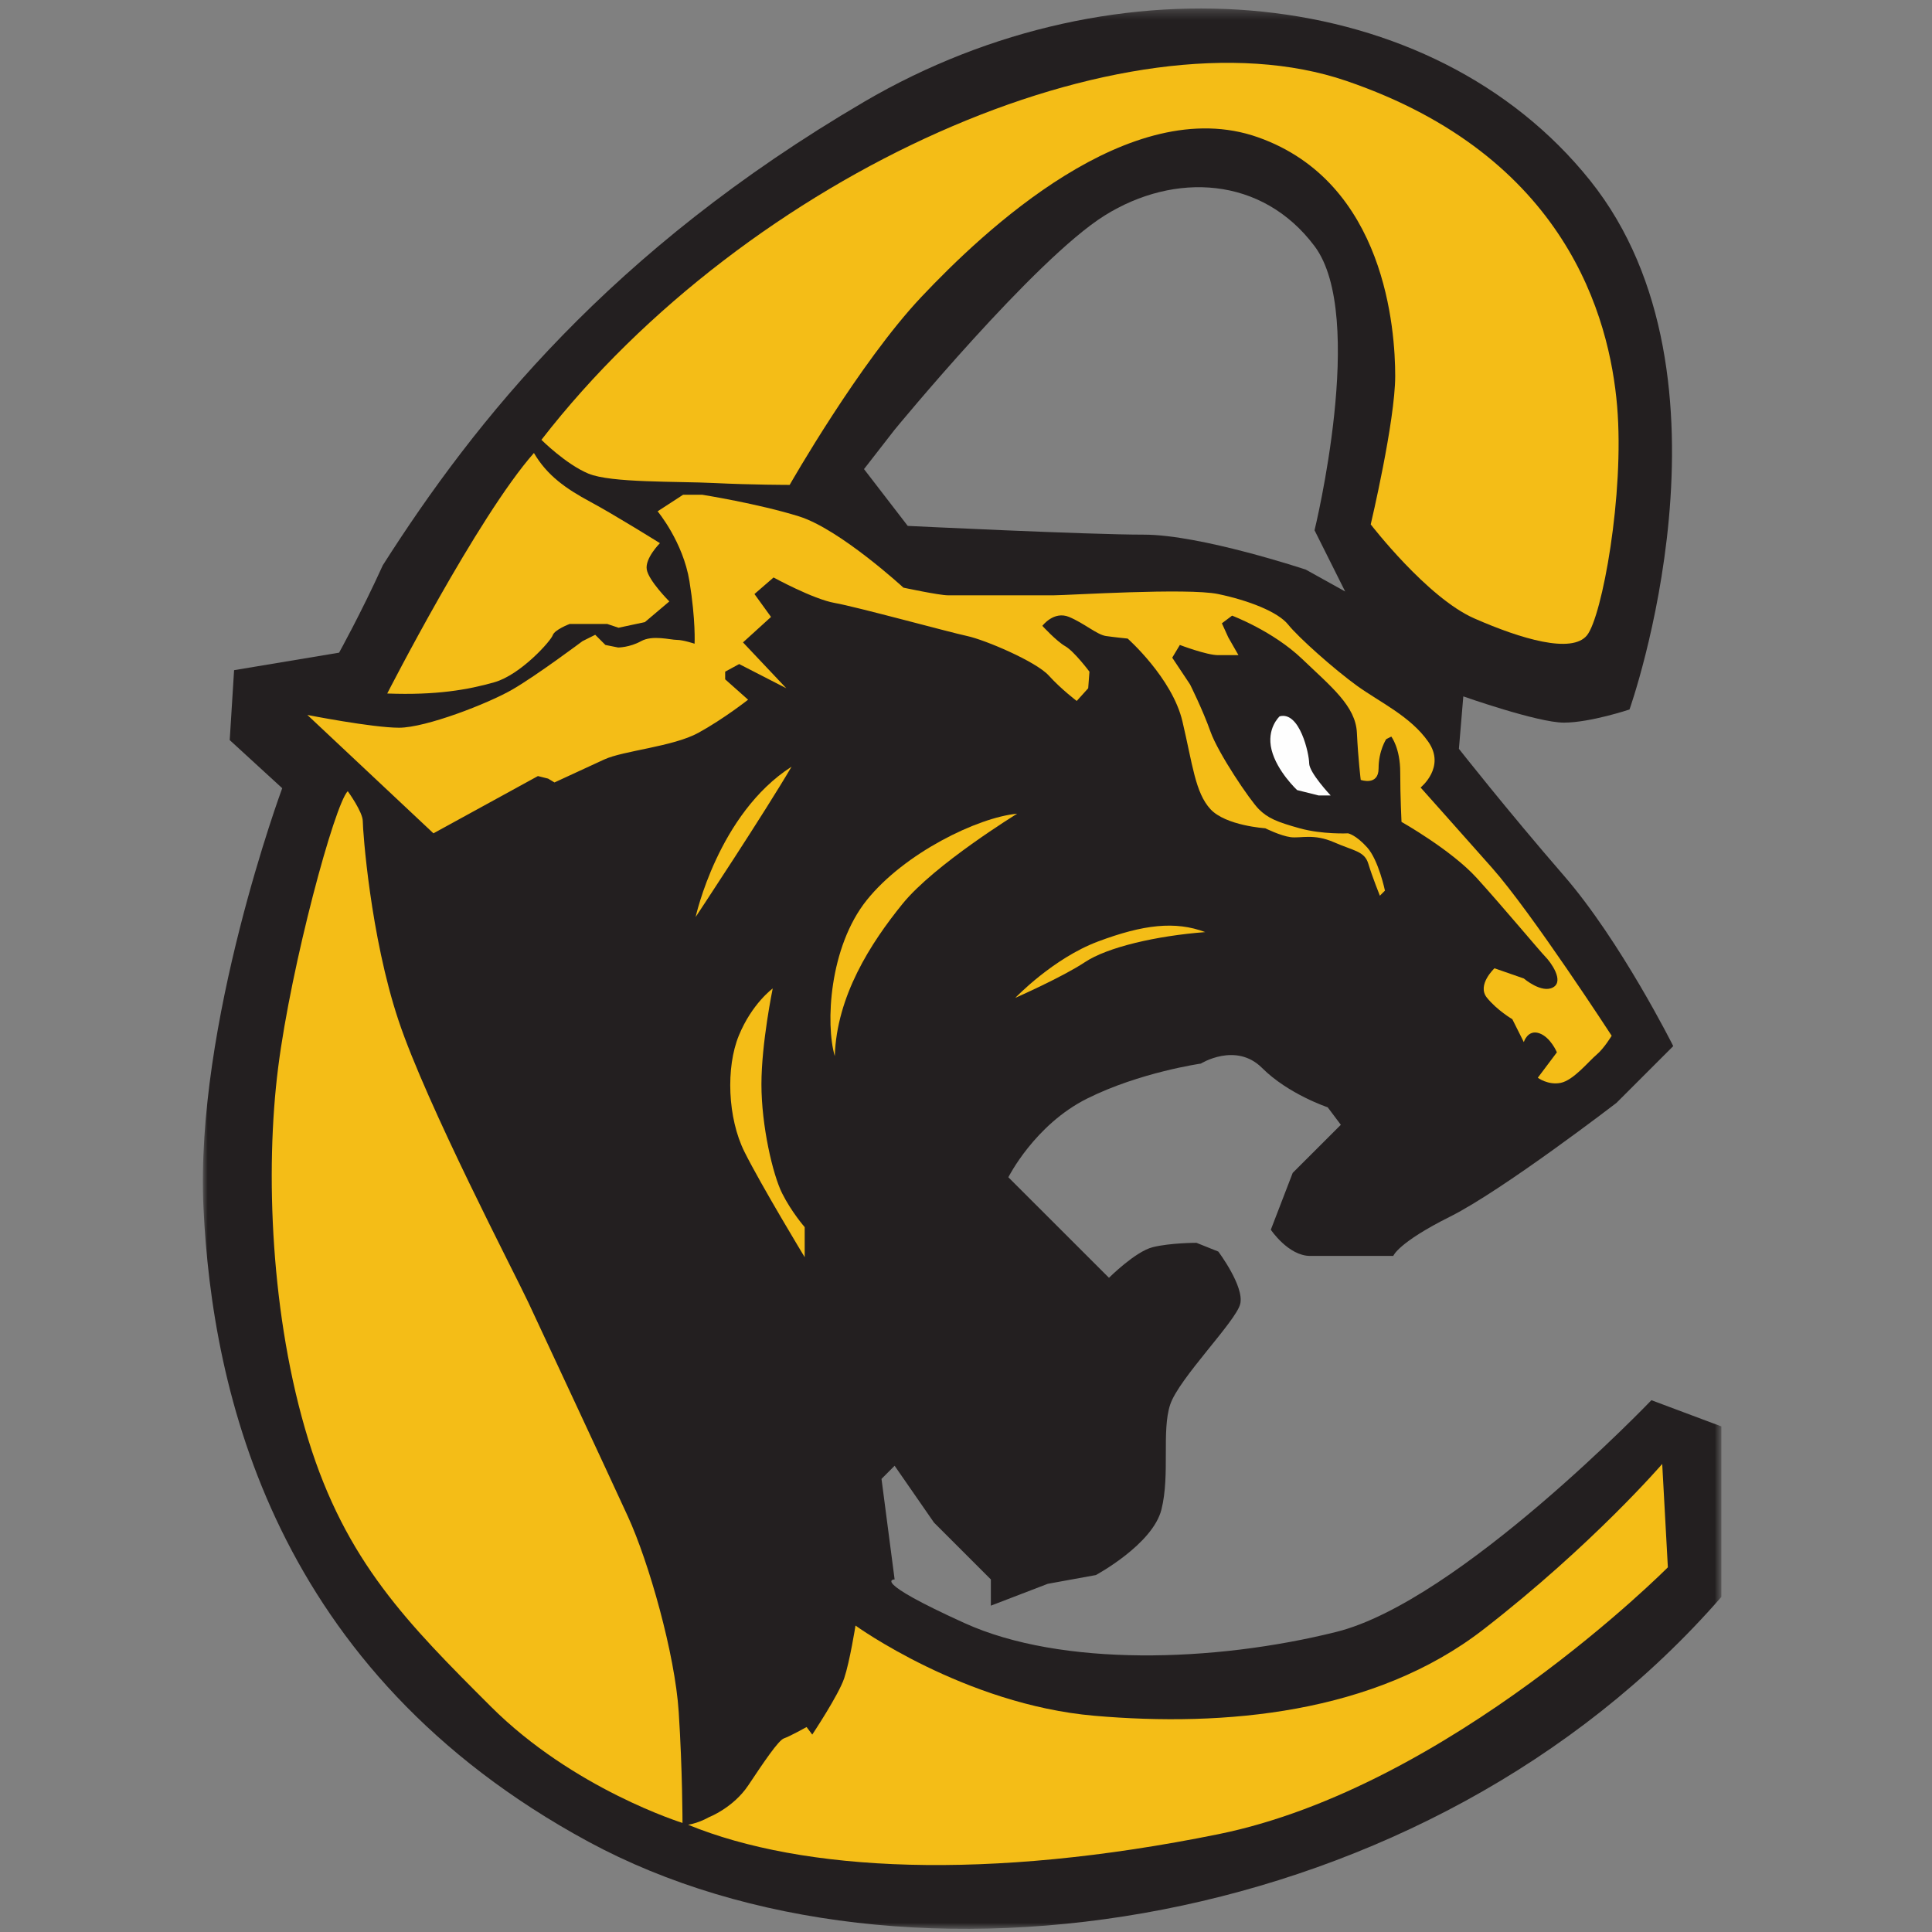 <?xml version="1.0" encoding="UTF-8"?>
<svg width="200px" height="200px" viewBox="0 0 200 200" version="1.1" xmlns="http://www.w3.org/2000/svg" xmlns:xlink="http://www.w3.org/1999/xlink">
    <rect x="0" y="0" width="200" height="200" fill="#808080" stroke="none"/>
    <!-- Generator: Sketch 51.3 (57544) - http://www.bohemiancoding.com/sketch -->
    <title>medgar-evers</title>
    <desc>Created with Sketch.</desc>
    <defs>
        <polygon id="path-1" points="8.91883085e-05 0.325 157.195 0.325 157.195 199.123 8.91883085e-05 199.123"></polygon>
    </defs>
    <g id="medgar-evers" stroke="none" stroke-width="1" fill="none" fill-rule="evenodd">
        <g id="medgar-evers_BGL">
            <g id="Group-24" transform="translate(21, 0)">
                <g id="Group-3" transform="translate(0, 0.552)">
                    <mask id="mask-2" fill="white">
                        <use xlink:href="#path-1"></use>
                    </mask>
                    <g id="Clip-2"></g>
                    <path d="M130.481,71.537 C130.481,71.537 138.178,74.254 140.892,74.254 C143.61,74.254 147.686,72.894 147.686,72.894 C147.686,72.894 159.91,38.501 143.61,18.138 C127.311,-2.223 94.706,-5.393 68.442,9.993 C42.178,25.379 28.138,43.028 18.629,57.962 C16.367,62.94 14.101,67.013 14.101,67.013 L3.233,68.824 L2.78,76.062 L8.215,81.043 C8.215,81.043 -0.841,105.48 0.064,124.485 C0.969,143.49 7.31,172.452 39.914,190.101 C72.517,207.751 126.857,199.606 157.195,164.76 L157.195,147.109 L149.954,144.396 C149.954,144.396 130.026,165.212 117.348,168.379 C104.667,171.547 88.821,172.001 78.856,167.473 C68.894,162.95 71.611,162.95 71.611,162.95 L70.253,152.542 L71.611,151.183 L75.687,157.066 L81.573,162.95 L81.573,165.666 L87.463,163.404 L92.443,162.498 C92.443,162.498 98.33,159.328 99.233,155.709 C100.139,152.087 99.233,147.561 100.139,144.847 C101.046,142.134 106.933,136.247 107.385,134.439 C107.839,132.63 105.12,129.01 105.12,129.01 L102.857,128.104 C102.857,128.104 100.139,128.104 98.33,128.556 C96.518,129.01 93.801,131.726 93.801,131.726 L83.385,121.318 C83.385,121.318 86.1,115.888 91.536,113.173 C96.972,110.456 103.31,109.551 103.31,109.551 C103.31,109.551 106.933,107.288 109.651,110.004 C112.366,112.718 116.442,114.075 116.442,114.075 L117.803,115.886 L112.82,120.864 L110.555,126.748 C110.555,126.748 112.366,129.461 114.632,129.461 L123.233,129.461 C123.233,129.461 123.687,128.104 129.123,125.388 C134.554,122.674 146.329,113.624 146.329,113.624 L152.214,107.74 C152.214,107.74 146.782,96.878 140.892,90.092 C135.007,83.305 130.026,76.967 130.026,76.967 L130.481,71.537 Z M118.251,60.679 L114.179,58.416 C114.179,58.416 103.31,54.795 97.421,54.795 C91.536,54.795 72.969,53.889 72.969,53.889 L68.442,48.009 L71.611,43.933 C71.611,43.933 86.103,26.287 93.349,21.76 C100.59,17.236 109.651,17.687 115.081,24.928 C120.517,32.166 115.081,54.341 115.081,54.341 L118.251,60.679 Z" id="Fill-1" fill="#231F20" mask="url(#mask-2)"></path>
                </g>
                <path d="M10.818,74.011 L23.871,86.266 L34.686,80.338 L35.739,80.602 L36.4,80.998 C36.4,80.998 39.564,79.546 41.542,78.625 C43.519,77.704 48.662,77.305 51.299,75.859 C53.937,74.41 56.442,72.433 56.442,72.433 L54.069,70.323 L54.069,69.532 L55.519,68.743 L60.398,71.248 L55.915,66.501 L58.816,63.865 L57.101,61.494 L59.079,59.78 C59.079,59.78 63.169,62.023 65.41,62.418 C67.651,62.811 77.277,65.448 79.123,65.842 C80.971,66.237 86.244,68.476 87.564,69.928 C88.882,71.377 90.464,72.562 90.464,72.562 L91.65,71.248 L91.779,69.532 C91.779,69.532 90.201,67.423 89.275,66.897 C88.356,66.37 86.904,64.788 86.904,64.788 C86.904,64.788 88.086,63.208 89.669,63.865 C91.251,64.525 92.571,65.713 93.496,65.842 C94.416,65.973 95.736,66.105 95.736,66.105 C95.736,66.105 100.35,70.192 101.404,74.671 C102.461,79.153 102.726,82.049 104.305,83.765 C105.89,85.478 109.979,85.742 109.979,85.742 C109.979,85.742 111.559,86.528 112.609,86.663 C113.666,86.798 114.986,86.27 117.094,87.19 C119.205,88.112 120.259,88.112 120.654,89.43 C121.051,90.749 121.843,92.723 121.843,92.723 L122.369,92.198 C122.369,92.198 121.711,89.036 120.523,87.718 C119.334,86.399 118.547,86.266 118.547,86.266 C118.547,86.266 115.906,86.399 113.534,85.742 C111.161,85.082 110.238,84.688 109.312,83.765 C108.388,82.841 105.097,77.968 104.305,75.727 C103.512,73.486 102.192,70.85 102.192,70.85 L100.349,68.082 L101.138,66.766 C101.138,66.766 103.909,67.821 105.097,67.821 L107.205,67.821 L106.148,65.973 L105.49,64.525 L106.545,63.732 C106.545,63.732 110.765,65.316 113.798,68.215 C116.83,71.116 119.334,73.09 119.466,75.859 C119.598,78.625 119.862,80.735 119.862,80.735 C119.862,80.735 121.711,81.392 121.711,79.546 C121.711,77.704 122.5,76.516 122.5,76.516 L123.027,76.252 C123.027,76.252 123.951,77.437 123.951,79.943 C123.951,82.447 124.083,85.082 124.083,85.082 C124.083,85.082 129.226,87.982 131.864,90.88 C134.5,93.78 138.457,98.52 138.983,99.051 C139.508,99.578 140.962,101.552 139.773,102.212 C138.59,102.873 136.744,101.292 136.744,101.292 L133.709,100.236 C133.709,100.236 131.864,101.951 132.917,103.269 C133.973,104.586 135.555,105.507 135.555,105.507 L136.744,107.88 C136.744,107.88 137.136,106.563 138.326,106.956 C139.508,107.351 140.169,108.936 140.169,108.936 L138.193,111.567 C138.193,111.567 139.25,112.362 140.565,112.097 C141.885,111.831 143.469,109.859 144.259,109.197 C145.05,108.537 145.839,107.22 145.839,107.22 C145.839,107.22 137.533,94.437 133.443,89.825 C129.356,85.214 126.059,81.523 126.059,81.523 C126.059,81.523 128.701,79.415 126.851,76.78 C125.008,74.145 121.838,72.696 119.466,70.984 C117.094,69.268 113.401,65.976 112.348,64.656 C111.294,63.339 108.258,62.154 105.097,61.494 C101.928,60.834 89.534,61.626 88.084,61.626 L77.138,61.626 C76.216,61.626 72.524,60.834 72.524,60.834 C72.524,60.834 65.934,54.776 61.714,53.457 C57.495,52.139 51.693,51.216 51.693,51.216 L49.715,51.216 L47.077,52.931 C47.077,52.931 49.715,56.094 50.373,60.177 C51.033,64.263 50.902,66.637 50.902,66.637 C50.902,66.637 49.715,66.24 49.056,66.24 C48.396,66.24 46.55,65.713 45.363,66.373 C44.177,67.03 42.991,67.03 42.991,67.03 L41.672,66.766 L40.617,65.713 L39.297,66.373 C39.297,66.373 34.552,69.928 32.045,71.377 C29.54,72.829 23.08,75.333 20.311,75.333 C17.542,75.333 10.818,74.011 10.818,74.011" id="Fill-4" fill="#F4BD17"></path>
                <path d="M35.048,45.53 C35.048,45.53 37.579,48.059 39.915,49.03 C42.251,50.004 49.064,49.811 52.958,50.004 C56.851,50.196 60.746,50.196 60.746,50.196 C60.746,50.196 67.947,37.556 74.373,30.746 C80.797,23.935 95.98,9.537 109.219,14.208 C122.46,18.878 123.431,34.248 123.431,38.915 C123.431,43.585 120.897,54.285 120.897,54.285 C120.897,54.285 126.74,61.872 131.605,64.012 C136.474,66.153 141.728,67.708 143.289,65.762 C144.843,63.817 147.18,51.168 146.403,42.027 C145.624,32.883 141.147,16.153 118.369,8.373 C95.594,0.591 56.462,17.907 35.048,45.53" id="Fill-6" fill="#F4BD17"></path>
                <path d="M19.086,71.792 C19.086,71.792 28.431,53.504 34.272,46.892 C35.635,49.225 37.581,50.587 40.112,51.949 C42.642,53.309 47.315,56.228 47.315,56.228 C47.315,56.228 45.757,57.785 45.952,58.952 C46.147,60.119 48.288,62.259 48.288,62.259 L45.758,64.4 L43.032,64.984 L41.864,64.593 L37.971,64.593 C37.971,64.593 36.414,65.177 36.218,65.76 C36.024,66.343 32.909,69.846 30.184,70.624 C27.459,71.403 24.149,71.984 19.086,71.792" id="Fill-8" fill="#F4BD17"></path>
                <path d="M14.999,81.903 C14.999,81.903 16.556,84.044 16.556,85.016 C16.556,85.99 17.334,96.883 20.255,105.638 C23.175,114.392 32.325,131.902 33.689,134.822 C35.051,137.739 41.863,152.328 44.005,156.998 C46.148,161.666 48.873,171.198 49.261,177.23 C49.652,183.261 49.652,188.709 49.652,188.709 C49.652,188.709 38.359,185.207 29.795,176.644 C21.229,168.084 14.803,161.665 10.91,149.017 C7.017,136.374 6.434,121.202 7.796,110.501 C9.159,99.8 13.637,83.268 14.999,81.903" id="Fill-10" fill="#F4BD17"></path>
                <path d="M52.377,188.121 C52.377,188.121 54.908,187.147 56.465,184.813 C58.023,182.48 59.58,180.144 60.164,179.952 C60.747,179.756 62.499,178.783 62.499,178.783 L63.084,179.563 C63.084,179.563 65.808,175.477 66.393,173.725 C66.977,171.975 67.561,168.279 67.561,168.279 C67.561,168.279 78.852,176.448 92.284,177.615 C105.719,178.783 121.289,177.423 132.578,168.667 C143.872,159.914 151.072,151.547 151.072,151.547 L151.657,162.247 C151.657,162.247 129.075,185.011 105.129,189.874 C81.185,194.736 62.108,193.764 50.233,188.899 C51.4,188.704 52.377,188.121 52.377,188.121" id="Fill-12" fill="#F4BD17"></path>
                <path d="M58.992,102.326 C58.992,102.326 57.823,107.967 57.823,112.249 C57.823,116.528 58.991,121.582 59.965,123.53 C60.939,125.475 62.302,127.033 62.302,127.033 L62.302,130.145 C62.302,130.145 57.823,122.754 56.073,119.251 C54.321,115.749 54.126,110.499 55.489,107.188 C56.852,103.88 58.992,102.326 58.992,102.326" id="Fill-14" fill="#F4BD17"></path>
                <path d="M84.299,84.232 C84.299,84.232 75.734,89.487 72.425,93.57 C69.115,97.656 65.612,103.102 65.416,109.329 C64.443,106.021 64.831,98.045 68.725,93.182 C72.62,88.318 80.21,84.619 84.299,84.232" id="Fill-16" fill="#F4BD17"></path>
                <path d="M51.01,94.933 C51.01,94.933 53.346,84.234 60.94,79.369 C58.213,84.04 51.01,94.933 51.01,94.933" id="Fill-18" fill="#F4BD17"></path>
                <path d="M84.104,103.298 C84.104,103.298 87.999,99.211 92.673,97.461 C97.342,95.711 100.654,95.321 103.765,96.49 C98.705,96.878 93.644,98.048 91.31,99.602 C88.972,101.156 84.104,103.298 84.104,103.298" id="Fill-20" fill="#F4BD17"></path>
                <path d="M111.468,74.154 C111.468,74.154 110.079,75.405 110.634,77.625 C111.191,79.845 113.276,81.788 113.276,81.788 L115.496,82.344 L116.749,82.344 C116.749,82.344 114.524,79.987 114.524,79.013 C114.524,78.039 113.552,73.597 111.468,74.154" id="Fill-22" fill="#FEFEFE"></path>
            </g>
        </g>
    </g>
</svg>